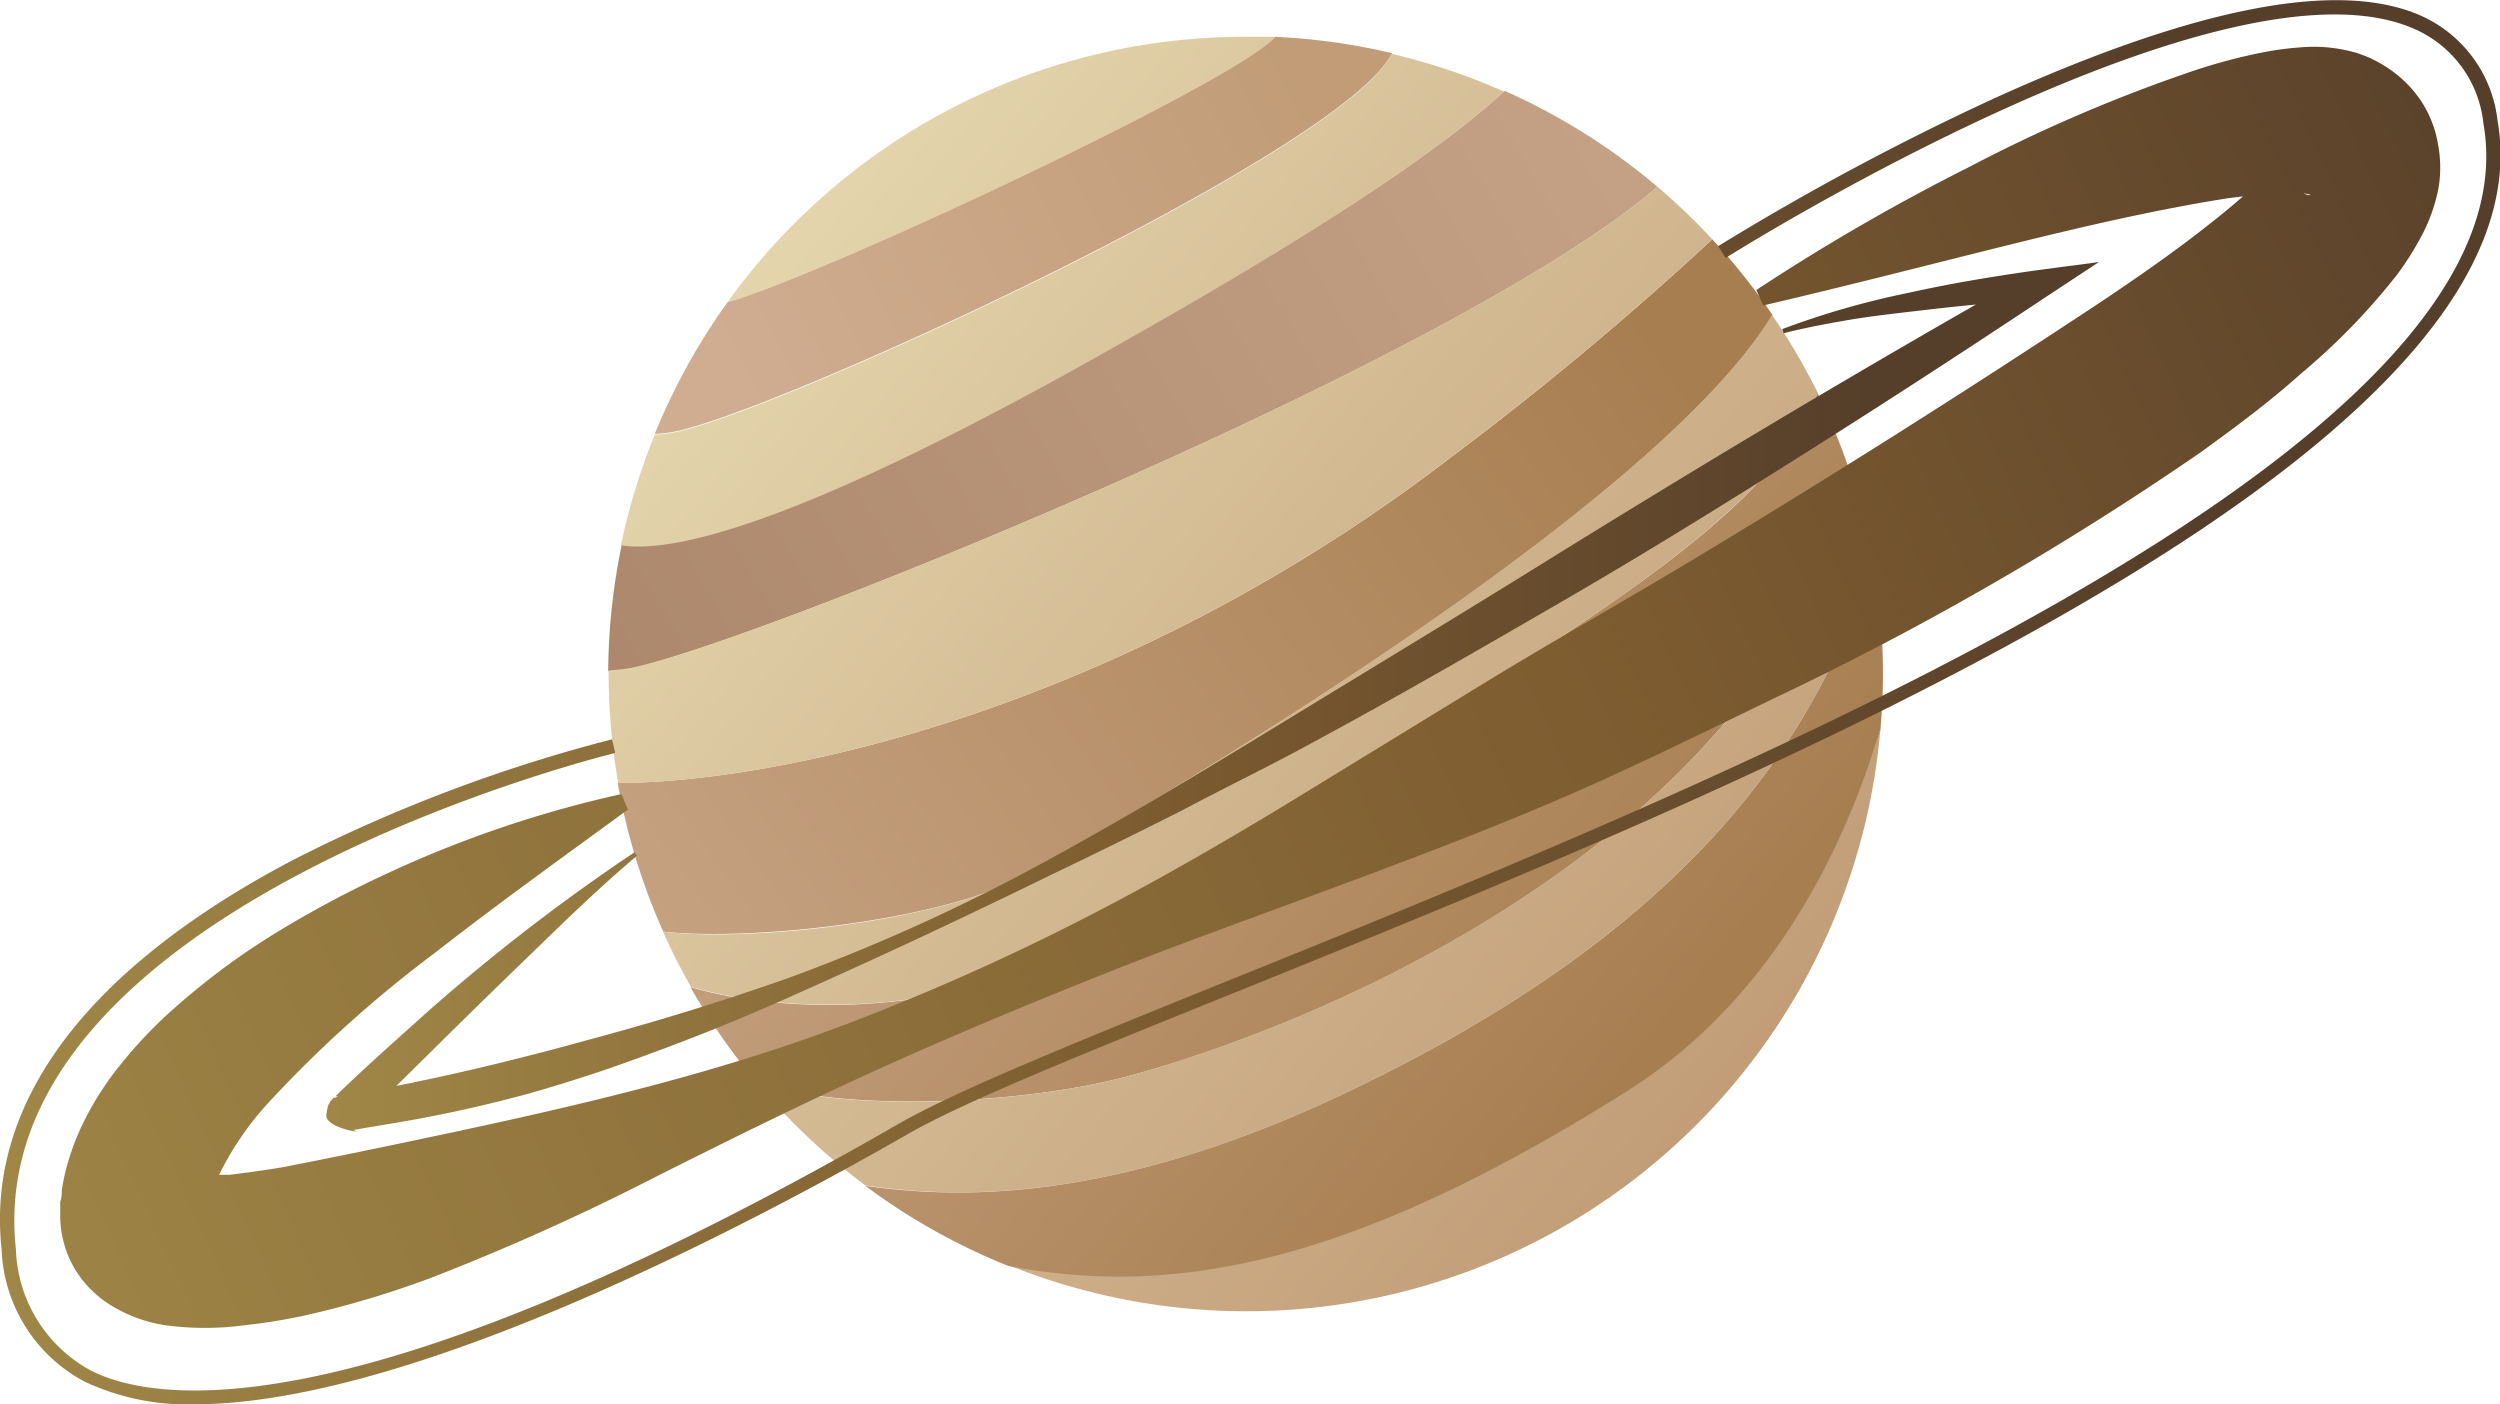 <svg id="Layer_1" data-name="Layer 1" xmlns="http://www.w3.org/2000/svg" xmlns:xlink="http://www.w3.org/1999/xlink" viewBox="0 0 110 61.79"><defs><style>.cls-1{fill:url(#linear-gradient);}.cls-2{fill:url(#linear-gradient-2);}.cls-3{fill:url(#linear-gradient-3);}.cls-4{fill:url(#linear-gradient-4);}.cls-5{fill:url(#linear-gradient-5);}.cls-6{fill:url(#linear-gradient-6);}.cls-7{fill:url(#linear-gradient-7);}.cls-8{fill:url(#linear-gradient-8);}.cls-9{fill:url(#linear-gradient-9);}.cls-10{fill:url(#linear-gradient-10);}.cls-11{fill:url(#linear-gradient-11);}.cls-12{fill:url(#linear-gradient-12);}.cls-13{fill:url(#linear-gradient-13);}.cls-14{fill:url(#linear-gradient-14);}.cls-15{fill:url(#linear-gradient-15);}</style><linearGradient id="linear-gradient" x1="68.29" y1="637.64" x2="25.21" y2="602.06" gradientTransform="translate(34.21 -531.53)" gradientUnits="userSpaceOnUse"><stop offset="0" stop-color="#c19c77"/><stop offset="0.58" stop-color="#d4bb94"/><stop offset="1" stop-color="#e3d4ab"/></linearGradient><linearGradient id="linear-gradient-2" x1="78.14" y1="587.18" x2="4.01" y2="630.82" gradientTransform="translate(34.21 -531.53)" gradientUnits="userSpaceOnUse"><stop offset="0" stop-color="#d0ad91"/><stop offset="1" stop-color="#a78266"/></linearGradient><linearGradient id="linear-gradient-3" x1="70.41" y1="635.06" x2="27.33" y2="599.49" xlink:href="#linear-gradient"/><linearGradient id="linear-gradient-4" x1="15.17" y1="613.19" x2="47.31" y2="596.78" gradientTransform="translate(34.21 -531.53)" gradientUnits="userSpaceOnUse"><stop offset="0.11" stop-color="#d0ad91"/><stop offset="0.9" stop-color="#c19c77"/></linearGradient><linearGradient id="linear-gradient-5" x1="62.85" y1="603.67" x2="2.46" y2="647.1" gradientTransform="translate(34.21 -531.53)" gradientUnits="userSpaceOnUse"><stop offset="0.08" stop-color="#a77e50"/><stop offset="1" stop-color="#d0ad91"/></linearGradient><linearGradient id="linear-gradient-6" x1="66.03" y1="640.38" x2="22.94" y2="604.8" xlink:href="#linear-gradient"/><linearGradient id="linear-gradient-7" x1="63.24" y1="643.74" x2="20.16" y2="608.17" xlink:href="#linear-gradient-5"/><linearGradient id="linear-gradient-8" x1="62.38" y1="644.79" x2="19.3" y2="609.22" xlink:href="#linear-gradient"/><linearGradient id="linear-gradient-9" x1="64.12" y1="642.68" x2="21.04" y2="607.11" xlink:href="#linear-gradient"/><linearGradient id="linear-gradient-10" x1="60.44" y1="647.14" x2="17.36" y2="611.57" xlink:href="#linear-gradient"/><linearGradient id="linear-gradient-11" x1="61.8" y1="645.5" x2="18.71" y2="609.92" xlink:href="#linear-gradient-5"/><linearGradient id="linear-gradient-12" x1="-17.81" y1="653.37" x2="101.49" y2="599.2" gradientTransform="translate(34.21 -531.53)" gradientUnits="userSpaceOnUse"><stop offset="0" stop-color="#a08747"/><stop offset="0.63" stop-color="#7c5b30"/><stop offset="1" stop-color="#553e2a"/></linearGradient><linearGradient id="linear-gradient-13" x1="1.53" y1="643.26" x2="1.65" y2="643.26" gradientTransform="translate(34.21 -531.53)" gradientUnits="userSpaceOnUse"><stop offset="0" stop-color="#a08747"/><stop offset="0.47" stop-color="#7c5b30"/><stop offset="0.88" stop-color="#553e2a"/></linearGradient><linearGradient id="linear-gradient-14" x1="1.22" y1="625.64" x2="79.22" y2="625.64" xlink:href="#linear-gradient-13"/><linearGradient id="linear-gradient-15" x1="-13.13" y1="625.89" x2="96.87" y2="625.89" xlink:href="#linear-gradient-13"/></defs><title>6-saturn</title><path class="cls-1" d="M70.54,78.5c9-5.08,14.09-8.61,16.71-11a27.82,27.82,0,0,0-4.94-1.66c-2.19,4.37-27,15.74-31.51,16.64a5.18,5.18,0,0,1-.92.11,27.82,27.82,0,0,0-1.5,4.93C51.18,87.9,57.52,85.89,70.54,78.5Z" transform="translate(-21.07 -63.47)"/><path class="cls-2" d="M94,71.69a28,28,0,0,0-6.72-4.22c-2.62,2.42-7.76,5.95-16.71,11-13,7.39-19.36,9.4-22.15,9A28.17,28.17,0,0,0,47.83,93l.65-.06C52.56,92.43,85,79.47,94,71.69Z" transform="translate(-21.07 -63.47)"/><path class="cls-3" d="M77.18,65.09c-.43,0-.87,0-1.31,0A28,28,0,0,0,53.08,76.77C57.22,75.6,75.43,67.09,77.18,65.09Z" transform="translate(-21.07 -63.47)"/><path class="cls-4" d="M82.32,65.81a28,28,0,0,0-5.14-.72c-1.76,2-20,10.52-24.1,11.68a28,28,0,0,0-3.2,5.79,5.18,5.18,0,0,0,.92-.11C55.3,81.55,80.13,70.18,82.32,65.81Z" transform="translate(-21.07 -63.47)"/><path class="cls-5" d="M66.26,101.95c3.94-2.23,27.45-15.79,32.8-24.62A28.16,28.16,0,0,0,96.41,74a142.57,142.57,0,0,1-11.5,9.59C70.26,94.84,55.11,97.91,48.25,97.92a27.83,27.83,0,0,0,2,6.54C54.21,104.9,62.74,103.94,66.26,101.95Z" transform="translate(-21.07 -63.47)"/><path class="cls-6" d="M84.9,83.59A142.57,142.57,0,0,0,96.41,74,28.21,28.21,0,0,0,94,71.69c-9,7.77-41.42,20.74-45.5,21.22l-.65.06s0,.09,0,.13a28.19,28.19,0,0,0,.42,4.82C55.11,97.91,70.26,94.84,84.9,83.59Z" transform="translate(-21.07 -63.47)"/><path class="cls-7" d="M70,111c5-1.19,27.21-8.34,32.73-25.94a27.86,27.86,0,0,0-1.7-4.32c-2.45,7-17,13.72-31.7,23.76-5.51,3.75-13.61,3.67-17.88,2.4a28.13,28.13,0,0,0,2.93,4.23C58.56,112.42,65.77,112,70,111Z" transform="translate(-21.07 -63.47)"/><path class="cls-8" d="M80.08,111.65c13-6.14,20.45-13.76,23.38-23.59a27.84,27.84,0,0,0-.72-3C97.22,102.64,75,109.79,70,111c-4.23,1-11.44,1.44-15.61.14a28.21,28.21,0,0,0,4.76,4.49C62.81,116.15,69.6,116.59,80.08,111.65Z" transform="translate(-21.07 -63.47)"/><path class="cls-9" d="M69.34,104.49c14.75-10,29.24-16.8,31.7-23.76a28.05,28.05,0,0,0-2-3.4c-5.36,8.83-28.86,22.39-32.8,24.62-3.52,2-12,3-16,2.51.37.83.78,1.64,1.23,2.43C55.74,108.15,63.83,108.24,69.34,104.49Z" transform="translate(-21.07 -63.47)"/><path class="cls-10" d="M92.55,111.51c-11.91,7.49-19.72,9-27.12,7.62a28,28,0,0,0,38.38-23.6C102.19,100.87,99,107.48,92.55,111.51Z" transform="translate(-21.07 -63.47)"/><path class="cls-11" d="M103.46,88.06c-2.93,9.83-10.37,17.45-23.38,23.59-10.48,4.94-17.27,4.5-20.93,4a28,28,0,0,0,6.28,3.52c7.4,1.41,15.2-.13,27.12-7.62,6.42-4,9.65-10.64,11.26-16,.07-.8.11-1.61.11-2.43A28.17,28.17,0,0,0,103.46,88.06Z" transform="translate(-21.07 -63.47)"/><path class="cls-12" d="M128.34,69.8a4.93,4.93,0,0,0-.82-2,5.19,5.19,0,0,0-1.3-1.28,6,6,0,0,0-.63-.38,5.18,5.18,0,0,0-.86-.35,6.67,6.67,0,0,0-2.38-.24,13.57,13.57,0,0,0-1.69.22,24.62,24.62,0,0,0-2.88.75,68.8,68.8,0,0,0-10.09,4.31,92.21,92.21,0,0,0-9.34,5.4l.3.68c3.49-.81,6.93-1.7,10.35-2.55s6.85-1.66,10.12-2.17l.64-.08c-.7.62-1.5,1.25-2.3,1.86-1.32,1-2.7,1.95-4.11,2.89-5.69,3.76-11.6,7.51-17.6,11.12-3,1.81-6.06,3.53-9.07,5.36l-9,5.51c-3,1.82-6.09,3.6-9.25,5.2a104.09,104.09,0,0,1-9.67,4.31c-6.57,2.55-13.59,4.06-20.32,5.47-1.68.35-3.34.69-4.95,1-.8.14-1.59.24-2.32.33l-.46,0a13.47,13.47,0,0,1,2.07-3.06,54,54,0,0,1,7.42-6.7c2.73-2.13,5.6-4.19,8.5-6.31l-.29-.68A50.06,50.06,0,0,0,38,101.95a47.7,47.7,0,0,0-4.88,2.62A31.67,31.67,0,0,0,28.55,108a19.6,19.6,0,0,0-2.11,2.23,13.38,13.38,0,0,0-1.8,2.84,10.76,10.76,0,0,0-.64,1.76,9.41,9.41,0,0,0-.21,1c0,.16,0,.34-.07.51l0,.26c0,.15,0,.29,0,.45a4.65,4.65,0,0,0,.56,2.11,4.7,4.7,0,0,0,1.48,1.62,6.36,6.36,0,0,0,2.58,1,13,13,0,0,0,3.49,0,24.51,24.51,0,0,0,2.92-.49,42.36,42.36,0,0,0,5.35-1.62,104.37,104.37,0,0,0,9.9-4.46c3.21-1.61,6.4-3.19,9.64-4.66s6.51-2.83,9.81-4.15,6.66-2.52,10-3.76,6.7-2.5,10-3.91,6.5-3,9.71-4.55a135.12,135.12,0,0,0,18.74-10.81c1.49-1.08,3-2.19,4.4-3.45a28.9,28.9,0,0,0,4.23-4.35,12.89,12.89,0,0,0,1-1.56,7.47,7.47,0,0,0,.85-2.36A5.49,5.49,0,0,0,128.34,69.8Zm-5.7,2.26-.22-.08C122.65,72,122.86,72.08,122.63,72.05Z" transform="translate(-21.07 -63.47)"/><path class="cls-13" d="M35.85,111.71c-.13,0-.17,0,0,0h0Z" transform="translate(-21.07 -63.47)"/><path class="cls-14" d="M110.7,75.36c-1.91.27-3.8.58-5.68,1a36.39,36.39,0,0,0-5.53,1.59l.06.18c.92-.23,1.86-.41,2.79-.57s1.88-.27,2.82-.38,1.9-.22,2.85-.31c-6.49,3.71-12.88,7.55-19.21,11.48-3.56,2.21-7.15,4.38-10.72,6.56s-7.16,4.36-10.84,6.37a83.17,83.17,0,0,1-11.42,5.2q-3,1.06-6,1.94-1.5.44-3,.84c-1,.28-2,.54-3,.79q-2.64.67-5.31,1.2L40,109.78q2.23-2.21,4.49-4.39c1.5-1.46,3-2.91,4.61-4.27l-.11-.15A85.33,85.33,0,0,0,39,108.78q-1.18,1.05-2.34,2.13l-.58.55-.25.25.13,0-.14.06,0,0-.07,0-.17.19,0,.06s-.07-.08-.15.5,1.78.86,1.18.67l.64-.11.78-.13a60.82,60.82,0,0,0,6.22-1.34c1-.28,2-.59,3-.92s2-.7,3-1.07q3-1.12,5.85-2.41c3.85-1.71,7.65-3.5,11.43-5.35q2.84-1.36,5.66-2.79c1.88-1,3.76-1.9,5.6-2.91,3.71-2,7.34-4.1,11-6.22s7.2-4.32,10.75-6.56,7.07-4.53,10.56-6.85L113.42,75ZM36.89,112.87h0Zm-.23.25h0Zm.19-.21h0Z" transform="translate(-21.07 -63.47)"/><path class="cls-15" d="M29.6,125.26a10.61,10.61,0,0,1-4.81-1,6.88,6.88,0,0,1-3.65-5.82C20.44,112,24.88,106.08,34,101.29A68.33,68.33,0,0,1,48,96l.14.6c-.28.07-28,6.87-26.37,21.84a6.3,6.3,0,0,0,3.31,5.34c2.66,1.35,11.44,3,35.51-10.85,2.57-1.48,7.87-3.62,14.57-6.33,21.58-8.71,57.71-23.3,55.18-37.7a5.11,5.11,0,0,0-3-4.14C119,61,97.21,74.68,97,74.82l-.33-.52a116.41,116.41,0,0,1,12.14-6.5c8.82-4,15.14-5.25,18.78-3.64a5.76,5.76,0,0,1,3.37,4.6c2.61,14.89-33.8,29.59-55.55,38.38-6.68,2.7-12,4.83-14.5,6.29C54.09,117.33,39.12,125.26,29.6,125.26Z" transform="translate(-21.07 -63.47)"/></svg>